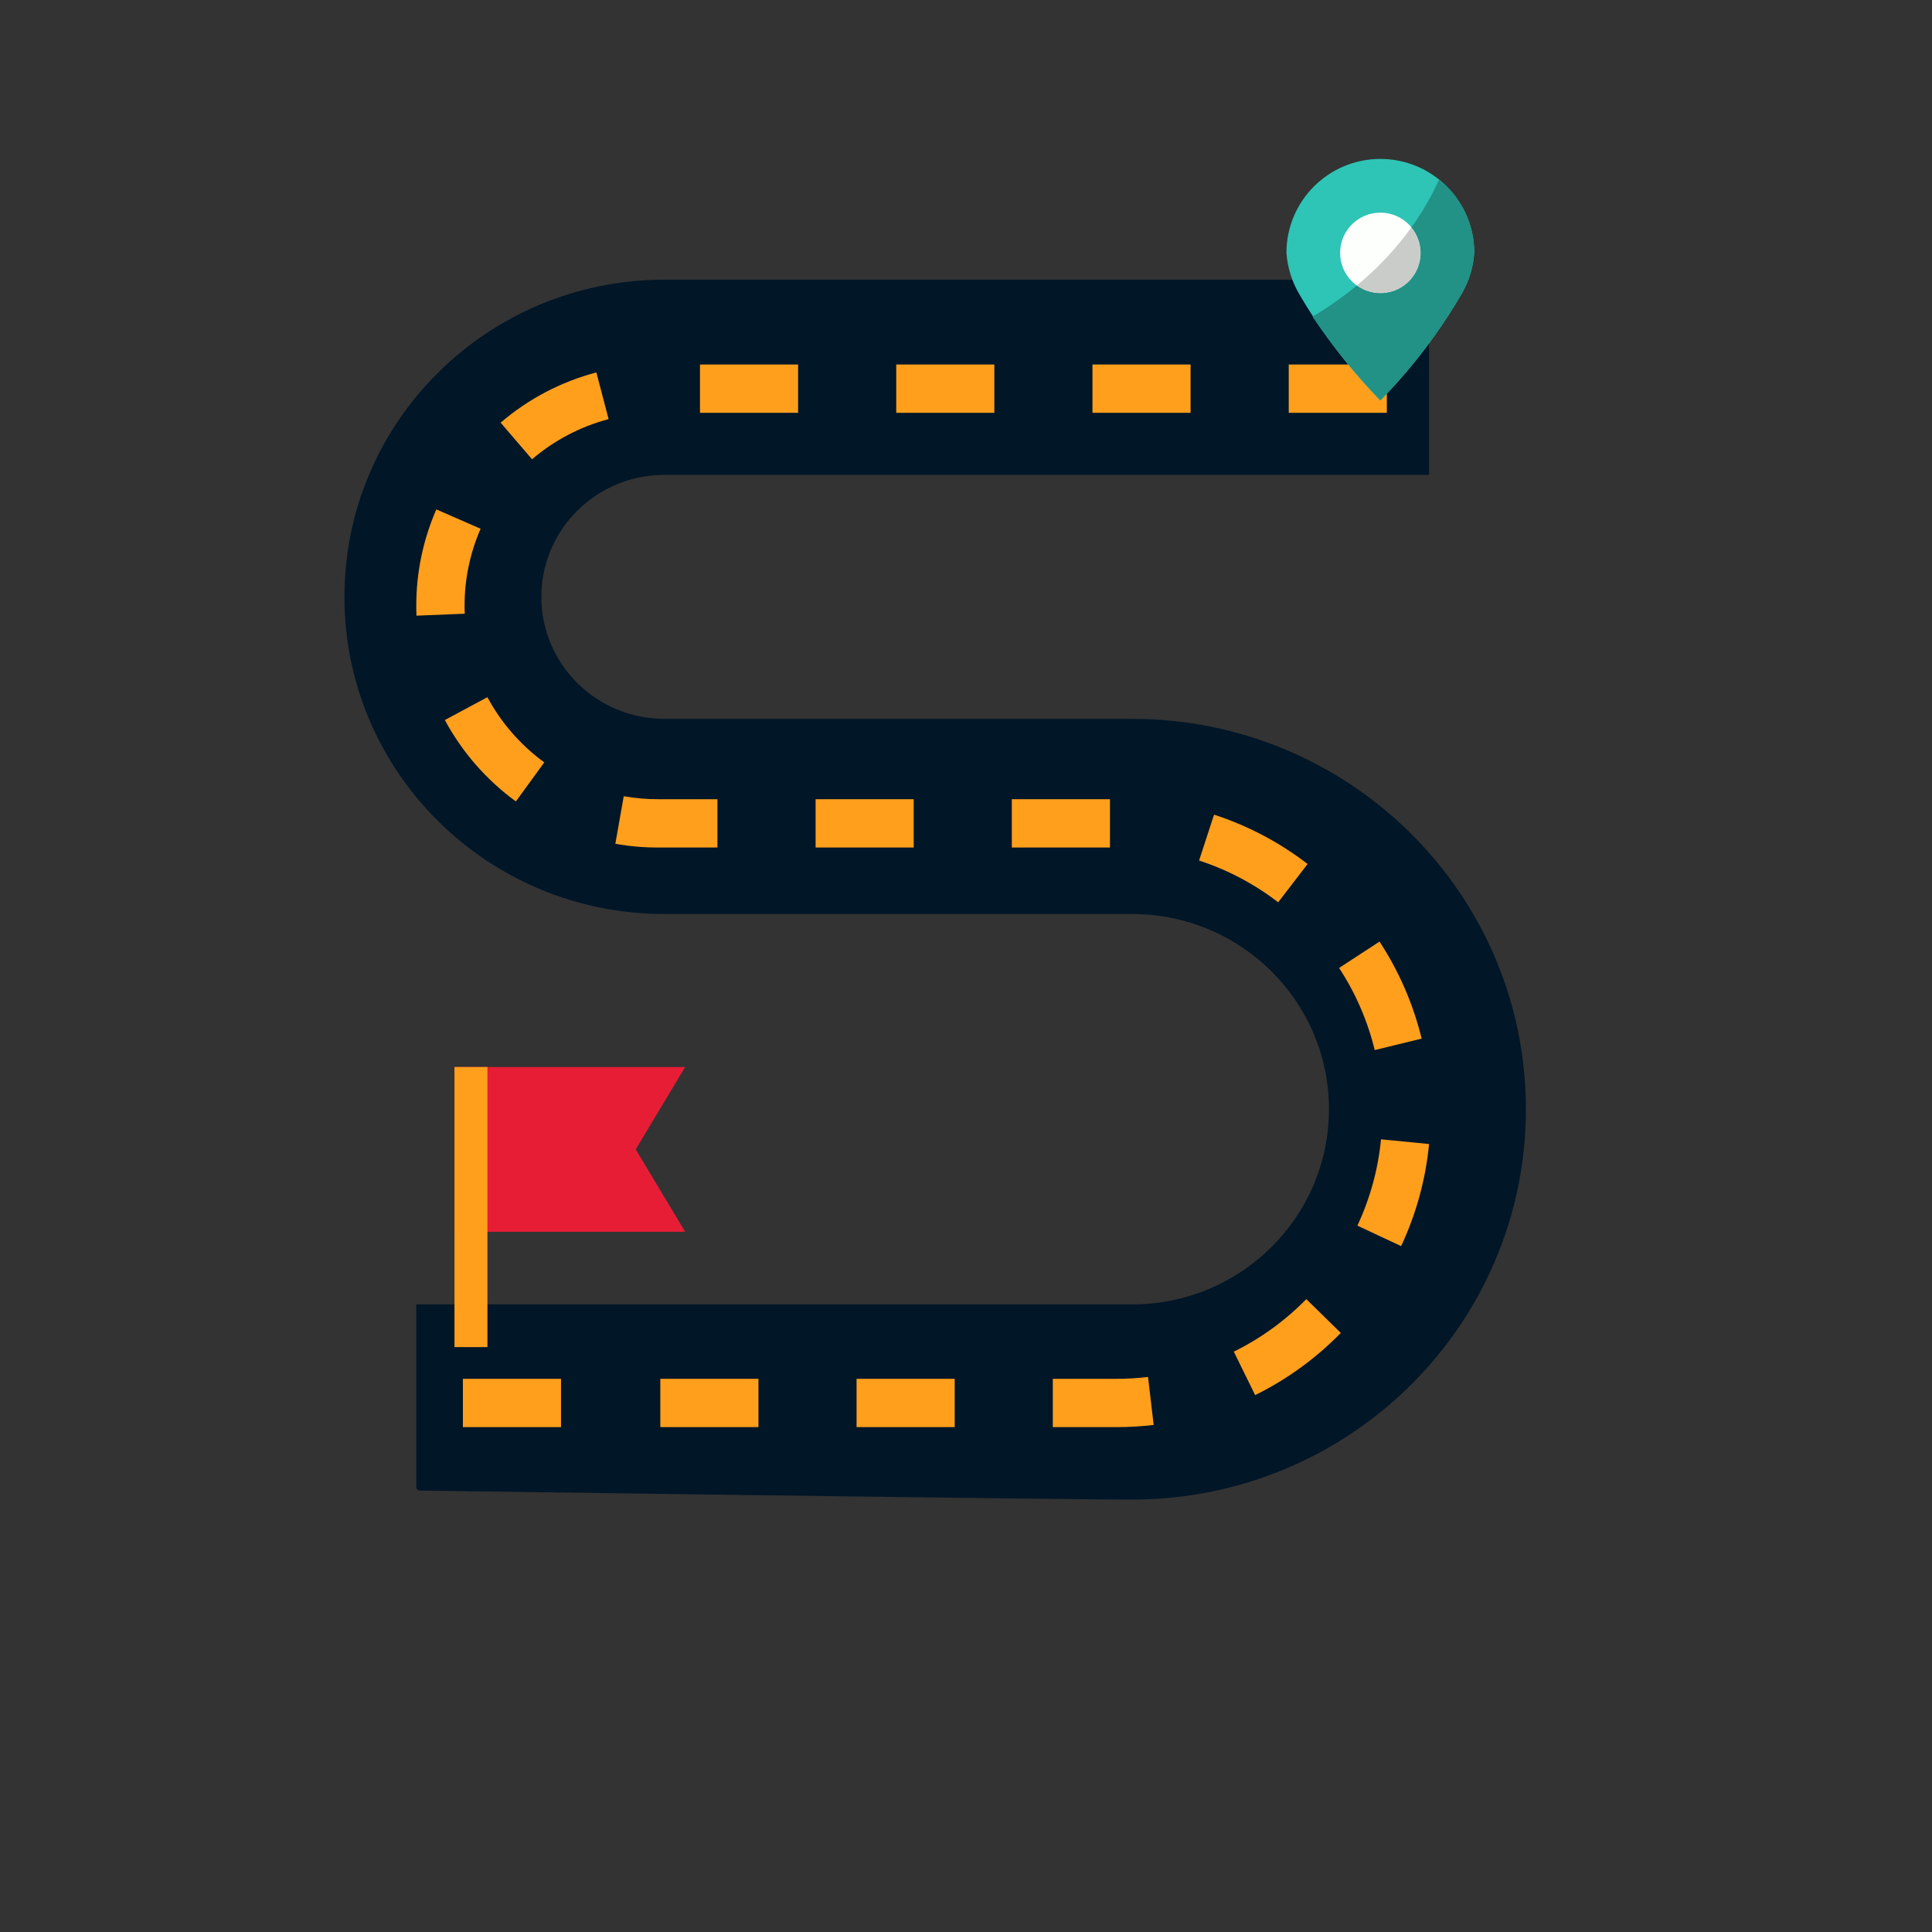 <?xml version="1.0" encoding="UTF-8" standalone="no"?>
<!DOCTYPE svg PUBLIC "-//W3C//DTD SVG 1.1//EN" "http://www.w3.org/Graphics/SVG/1.1/DTD/svg11.dtd">
<svg version="1.1" xmlns="http://www.w3.org/2000/svg" xmlns:xlink="http://www.w3.org/1999/xlink" preserveAspectRatio="xMidYMid meet" viewBox="0 0 640 640" width="640" height="640"><rect x="0" y="0" width="640" height="640" fill="#333333" stroke="none"/><defs><path d="M137.9 466.07C137.9 480.18 137.9 489 137.9 492.53C137.9 493.21 138.44 493.76 139.11 493.77C281.24 495.76 359.87 496.75 375.01 496.75C447.06 496.75 505.47 438.86 505.47 367.44C505.47 296.02 447.06 238.13 375.01 238.13C359.52 238.13 235.59 238.13 220.09 238.13C197.58 238.13 179.33 220.04 179.33 197.72C179.33 187.23 183.36 177.67 189.97 170.49C197.42 162.39 208.16 157.31 220.09 157.31C230.97 157.31 315.4 157.31 473.4 157.31L473.4 133.06C473.4 112.05 473.4 98.91 473.4 93.66C473.4 93.1 472.95 92.65 472.4 92.65C421.93 92.65 236.4 92.65 220.09 92.65C161.55 92.65 114.1 139.69 114.1 197.72C114.1 255.75 161.55 302.78 220.09 302.78C235.59 302.78 359.52 302.78 375.01 302.78C411.04 302.78 440.24 331.73 440.24 367.44C440.24 403.15 411.04 432.1 375.01 432.1C362.51 432.1 283.47 432.1 137.9 432.1L137.9 466.07Z" id="a2KEwqX4z0"></path><path d="M176.25 152.15C183.59 145.86 192.26 141.31 201.61 138.84C201.2 137.29 197.96 124.92 197.55 123.37C185.86 126.45 175.02 132.14 165.84 140.01C167.92 142.44 174.17 149.72 176.25 152.15Z" id="ac5Okd5XOa"></path><path d="M296.89 120.75L329.39 120.75L329.39 136.75L296.89 136.75L296.89 120.75Z" id="a11iv8vyfP"></path><path d="M270.18 264.75L302.68 264.75L302.68 280.75L270.18 280.75L270.18 264.75Z" id="bdaJzprKS"></path><path d="M237.66 280.75L237.66 264.75C225.8 264.75 219.21 264.75 217.9 264.75C214.12 264.75 210.35 264.42 206.62 263.77C206.35 265.34 204.12 277.94 203.84 279.52C208.48 280.34 213.18 280.75 217.9 280.75C220.53 280.75 227.12 280.75 237.66 280.75Z" id="h1vH08kAvk"></path><path d="M335.18 264.75L367.69 264.75L367.69 280.75L335.18 280.75L335.18 264.75Z" id="a21TcHKkwH"></path><path d="M180.3 252.55C172.48 246.85 166.04 239.47 161.46 230.95C160.05 231.71 148.77 237.76 147.36 238.52C153.09 249.15 161.13 258.37 170.89 265.49C172.77 262.9 179.35 253.85 180.3 252.55Z" id="a4tOyyJuoi"></path><path d="M144.54 168.75C140.14 178.84 137.87 189.74 137.9 200.75C137.9 201.83 137.9 202.9 137.96 203.95C139.56 203.89 152.36 203.36 153.96 203.3C153.9 202.46 153.9 201.61 153.9 200.75C153.87 191.94 155.68 183.23 159.21 175.15C156.27 173.87 147.48 170.03 144.54 168.75Z" id="cl4o26l0A"></path><path d="M231.88 120.75L264.38 120.75L264.38 136.75L231.88 136.75L231.88 120.75Z" id="aYUVP2syl"></path><path d="M348.76 456.75L348.76 472.75C361.44 472.75 368.49 472.75 369.9 472.75C374 472.75 378.09 472.51 382.17 472.03C381.98 470.44 380.48 457.73 380.3 456.14C376.84 456.55 373.37 456.75 369.9 456.75C367.08 456.75 360.03 456.75 348.76 456.75Z" id="e2IMgj1QDZ"></path><path d="M283.75 456.75L316.26 456.75L316.26 472.75L283.75 472.75L283.75 456.75Z" id="c1tWg7emAC"></path><path d="M218.74 456.75L251.25 456.75L251.25 472.75L218.74 472.75L218.74 456.75Z" id="bvSVsbeFB"></path><path d="M443.59 320.65C449.05 328.97 453.04 338.17 455.39 347.85C456.95 347.47 469.38 344.44 470.94 344.06C468.15 332.63 463.44 321.75 456.98 311.91C454.31 313.66 446.27 318.9 443.59 320.65Z" id="ac5bJG78i"></path><path d="M415.78 462.15C426.34 456.94 435.93 449.98 444.16 441.55C443.02 440.43 433.87 431.47 432.73 430.35C425.77 437.47 417.65 443.35 408.72 447.75C410.13 450.63 415.08 460.71 415.78 462.15Z" id="at00beJBO"></path><path d="M433.16 286.21C423.84 279.03 413.35 273.5 402.17 269.86C401.67 271.38 397.7 283.54 397.21 285.06C406.67 288.15 415.53 292.83 423.42 298.9C425.36 296.36 431.21 288.75 433.16 286.21Z" id="d1OhOkMYqb"></path><path d="M464.14 412.79C469.14 402.13 472.27 390.69 473.4 378.97C471.81 378.81 459.07 377.58 457.48 377.42C456.52 387.33 453.87 397 449.65 406.01C452.55 407.36 461.24 411.44 464.14 412.79Z" id="e3zzq2QjmR"></path><path d="M361.89 120.75L394.39 120.75L394.39 136.75L361.89 136.75L361.89 120.75Z" id="b1IVkzmXHC"></path><path d="M426.91 120.75L459.41 120.75L459.41 136.75L426.91 136.75L426.91 120.75Z" id="as6kC43wm"></path><path d="M153.34 456.75L185.84 456.75L185.84 472.75L153.34 472.75L153.34 456.75Z" id="aenku3sY8"></path><path d="M484.33 97.1C476.82 110.03 467.72 121.97 457.26 132.65C446.8 121.97 437.71 110.03 430.2 97.1C427.87 93.01 426.49 88.46 426.15 83.76C426.15 66.58 440.08 52.65 457.26 52.65C474.45 52.65 488.37 66.58 488.37 83.76C488.04 88.46 486.66 93.01 484.33 97.1Z" id="d4cUHZfO8"></path><path d="M457.26 70.44C449.9 70.44 443.93 76.41 443.93 83.78C443.93 91.14 449.9 97.11 457.26 97.11C464.63 97.11 470.6 91.14 470.6 83.78C470.6 76.41 464.63 70.44 457.26 70.44Z" id="c1uXjJ03Sq"></path><path d="M467.53 75.34C472.2 81 471.4 89.38 465.74 94.05C461.07 97.9 454.38 98.11 449.48 94.56C444.85 98.39 439.93 101.85 434.77 104.92C441.45 114.79 448.98 124.07 457.26 132.65C467.72 121.97 476.82 110.03 484.33 97.1C486.66 93.01 488.04 88.46 488.37 83.76C488.39 74.32 484.09 65.38 476.71 59.49C474.19 65.07 471.12 70.38 467.53 75.34Z" id="a6ksTBiepq"></path><path d="M468.04 91.65C471.62 86.74 471.41 80.02 467.53 75.34C462.36 82.49 456.29 88.95 449.48 94.56C455.41 98.88 463.72 97.58 468.04 91.65Z" id="b31wlxMok1"></path><path d="M226.97 408.04L150.55 408.04L150.55 353.46L226.97 353.46L210.59 380.75L226.97 408.04Z" id="b2T6nW7Cc"></path><path d="M150.55 353.46L161.47 353.46L161.47 446.25L150.55 446.25L150.55 353.46Z" id="b1mRp48MI"></path></defs><g><g><g><use xlink:href="#a2KEwqX4z0" opacity="1" fill="#011627" fill-opacity="1"></use><g><use xlink:href="#a2KEwqX4z0" opacity="1" fill-opacity="0" stroke="#000000" stroke-width="1" stroke-opacity="0"></use></g></g><g><use xlink:href="#ac5Okd5XOa" opacity="1" fill="#ff9f1c" fill-opacity="1"></use><g><use xlink:href="#ac5Okd5XOa" opacity="1" fill-opacity="0" stroke="#000000" stroke-width="1" stroke-opacity="0"></use></g></g><g><use xlink:href="#a11iv8vyfP" opacity="1" fill="#ff9f1c" fill-opacity="1"></use><g><use xlink:href="#a11iv8vyfP" opacity="1" fill-opacity="0" stroke="#000000" stroke-width="1" stroke-opacity="0"></use></g></g><g><use xlink:href="#bdaJzprKS" opacity="1" fill="#ff9f1c" fill-opacity="1"></use><g><use xlink:href="#bdaJzprKS" opacity="1" fill-opacity="0" stroke="#000000" stroke-width="1" stroke-opacity="0"></use></g></g><g><use xlink:href="#h1vH08kAvk" opacity="1" fill="#ff9f1c" fill-opacity="1"></use><g><use xlink:href="#h1vH08kAvk" opacity="1" fill-opacity="0" stroke="#000000" stroke-width="1" stroke-opacity="0"></use></g></g><g><use xlink:href="#a21TcHKkwH" opacity="1" fill="#ff9f1c" fill-opacity="1"></use><g><use xlink:href="#a21TcHKkwH" opacity="1" fill-opacity="0" stroke="#000000" stroke-width="1" stroke-opacity="0"></use></g></g><g><use xlink:href="#a4tOyyJuoi" opacity="1" fill="#ff9f1c" fill-opacity="1"></use><g><use xlink:href="#a4tOyyJuoi" opacity="1" fill-opacity="0" stroke="#000000" stroke-width="1" stroke-opacity="0"></use></g></g><g><use xlink:href="#cl4o26l0A" opacity="1" fill="#ff9f1c" fill-opacity="1"></use><g><use xlink:href="#cl4o26l0A" opacity="1" fill-opacity="0" stroke="#000000" stroke-width="1" stroke-opacity="0"></use></g></g><g><use xlink:href="#aYUVP2syl" opacity="1" fill="#ff9f1c" fill-opacity="1"></use><g><use xlink:href="#aYUVP2syl" opacity="1" fill-opacity="0" stroke="#000000" stroke-width="1" stroke-opacity="0"></use></g></g><g><use xlink:href="#e2IMgj1QDZ" opacity="1" fill="#ff9f1c" fill-opacity="1"></use><g><use xlink:href="#e2IMgj1QDZ" opacity="1" fill-opacity="0" stroke="#000000" stroke-width="1" stroke-opacity="0"></use></g></g><g><use xlink:href="#c1tWg7emAC" opacity="1" fill="#ff9f1c" fill-opacity="1"></use><g><use xlink:href="#c1tWg7emAC" opacity="1" fill-opacity="0" stroke="#000000" stroke-width="1" stroke-opacity="0"></use></g></g><g><use xlink:href="#bvSVsbeFB" opacity="1" fill="#ff9f1c" fill-opacity="1"></use><g><use xlink:href="#bvSVsbeFB" opacity="1" fill-opacity="0" stroke="#000000" stroke-width="1" stroke-opacity="0"></use></g></g><g><use xlink:href="#ac5bJG78i" opacity="1" fill="#ff9f1c" fill-opacity="1"></use><g><use xlink:href="#ac5bJG78i" opacity="1" fill-opacity="0" stroke="#000000" stroke-width="1" stroke-opacity="0"></use></g></g><g><use xlink:href="#at00beJBO" opacity="1" fill="#ff9f1c" fill-opacity="1"></use><g><use xlink:href="#at00beJBO" opacity="1" fill-opacity="0" stroke="#000000" stroke-width="1" stroke-opacity="0"></use></g></g><g><use xlink:href="#d1OhOkMYqb" opacity="1" fill="#ff9f1c" fill-opacity="1"></use><g><use xlink:href="#d1OhOkMYqb" opacity="1" fill-opacity="0" stroke="#000000" stroke-width="1" stroke-opacity="0"></use></g></g><g><use xlink:href="#e3zzq2QjmR" opacity="1" fill="#ff9f1c" fill-opacity="1"></use><g><use xlink:href="#e3zzq2QjmR" opacity="1" fill-opacity="0" stroke="#000000" stroke-width="1" stroke-opacity="0"></use></g></g><g><use xlink:href="#b1IVkzmXHC" opacity="1" fill="#ff9f1c" fill-opacity="1"></use><g><use xlink:href="#b1IVkzmXHC" opacity="1" fill-opacity="0" stroke="#000000" stroke-width="1" stroke-opacity="0"></use></g></g><g><use xlink:href="#as6kC43wm" opacity="1" fill="#ff9f1c" fill-opacity="1"></use><g><use xlink:href="#as6kC43wm" opacity="1" fill-opacity="0" stroke="#000000" stroke-width="1" stroke-opacity="0"></use></g></g><g><use xlink:href="#aenku3sY8" opacity="1" fill="#ff9f1c" fill-opacity="1"></use><g><use xlink:href="#aenku3sY8" opacity="1" fill-opacity="0" stroke="#000000" stroke-width="1" stroke-opacity="0"></use></g></g><g><use xlink:href="#d4cUHZfO8" opacity="1" fill="#2ec4b6" fill-opacity="1"></use><g><use xlink:href="#d4cUHZfO8" opacity="1" fill-opacity="0" stroke="#000000" stroke-width="1" stroke-opacity="0"></use></g></g><g><use xlink:href="#c1uXjJ03Sq" opacity="1" fill="#fdfffc" fill-opacity="1"></use><g><use xlink:href="#c1uXjJ03Sq" opacity="1" fill-opacity="0" stroke="#000000" stroke-width="1" stroke-opacity="0"></use></g></g><g><use xlink:href="#a6ksTBiepq" opacity="1" fill="#229186" fill-opacity="1"></use><g><use xlink:href="#a6ksTBiepq" opacity="1" fill-opacity="0" stroke="#000000" stroke-width="1" stroke-opacity="0"></use></g></g><g><use xlink:href="#b31wlxMok1" opacity="1" fill="#caccc9" fill-opacity="1"></use><g><use xlink:href="#b31wlxMok1" opacity="1" fill-opacity="0" stroke="#000000" stroke-width="1" stroke-opacity="0"></use></g></g><g><use xlink:href="#b2T6nW7Cc" opacity="1" fill="#e71d36" fill-opacity="1"></use><g><use xlink:href="#b2T6nW7Cc" opacity="1" fill-opacity="0" stroke="#000000" stroke-width="1" stroke-opacity="0"></use></g></g><g><use xlink:href="#b1mRp48MI" opacity="1" fill="#ff9f1c" fill-opacity="1"></use><g><use xlink:href="#b1mRp48MI" opacity="1" fill-opacity="0" stroke="#000000" stroke-width="1" stroke-opacity="0"></use></g></g></g></g></svg>